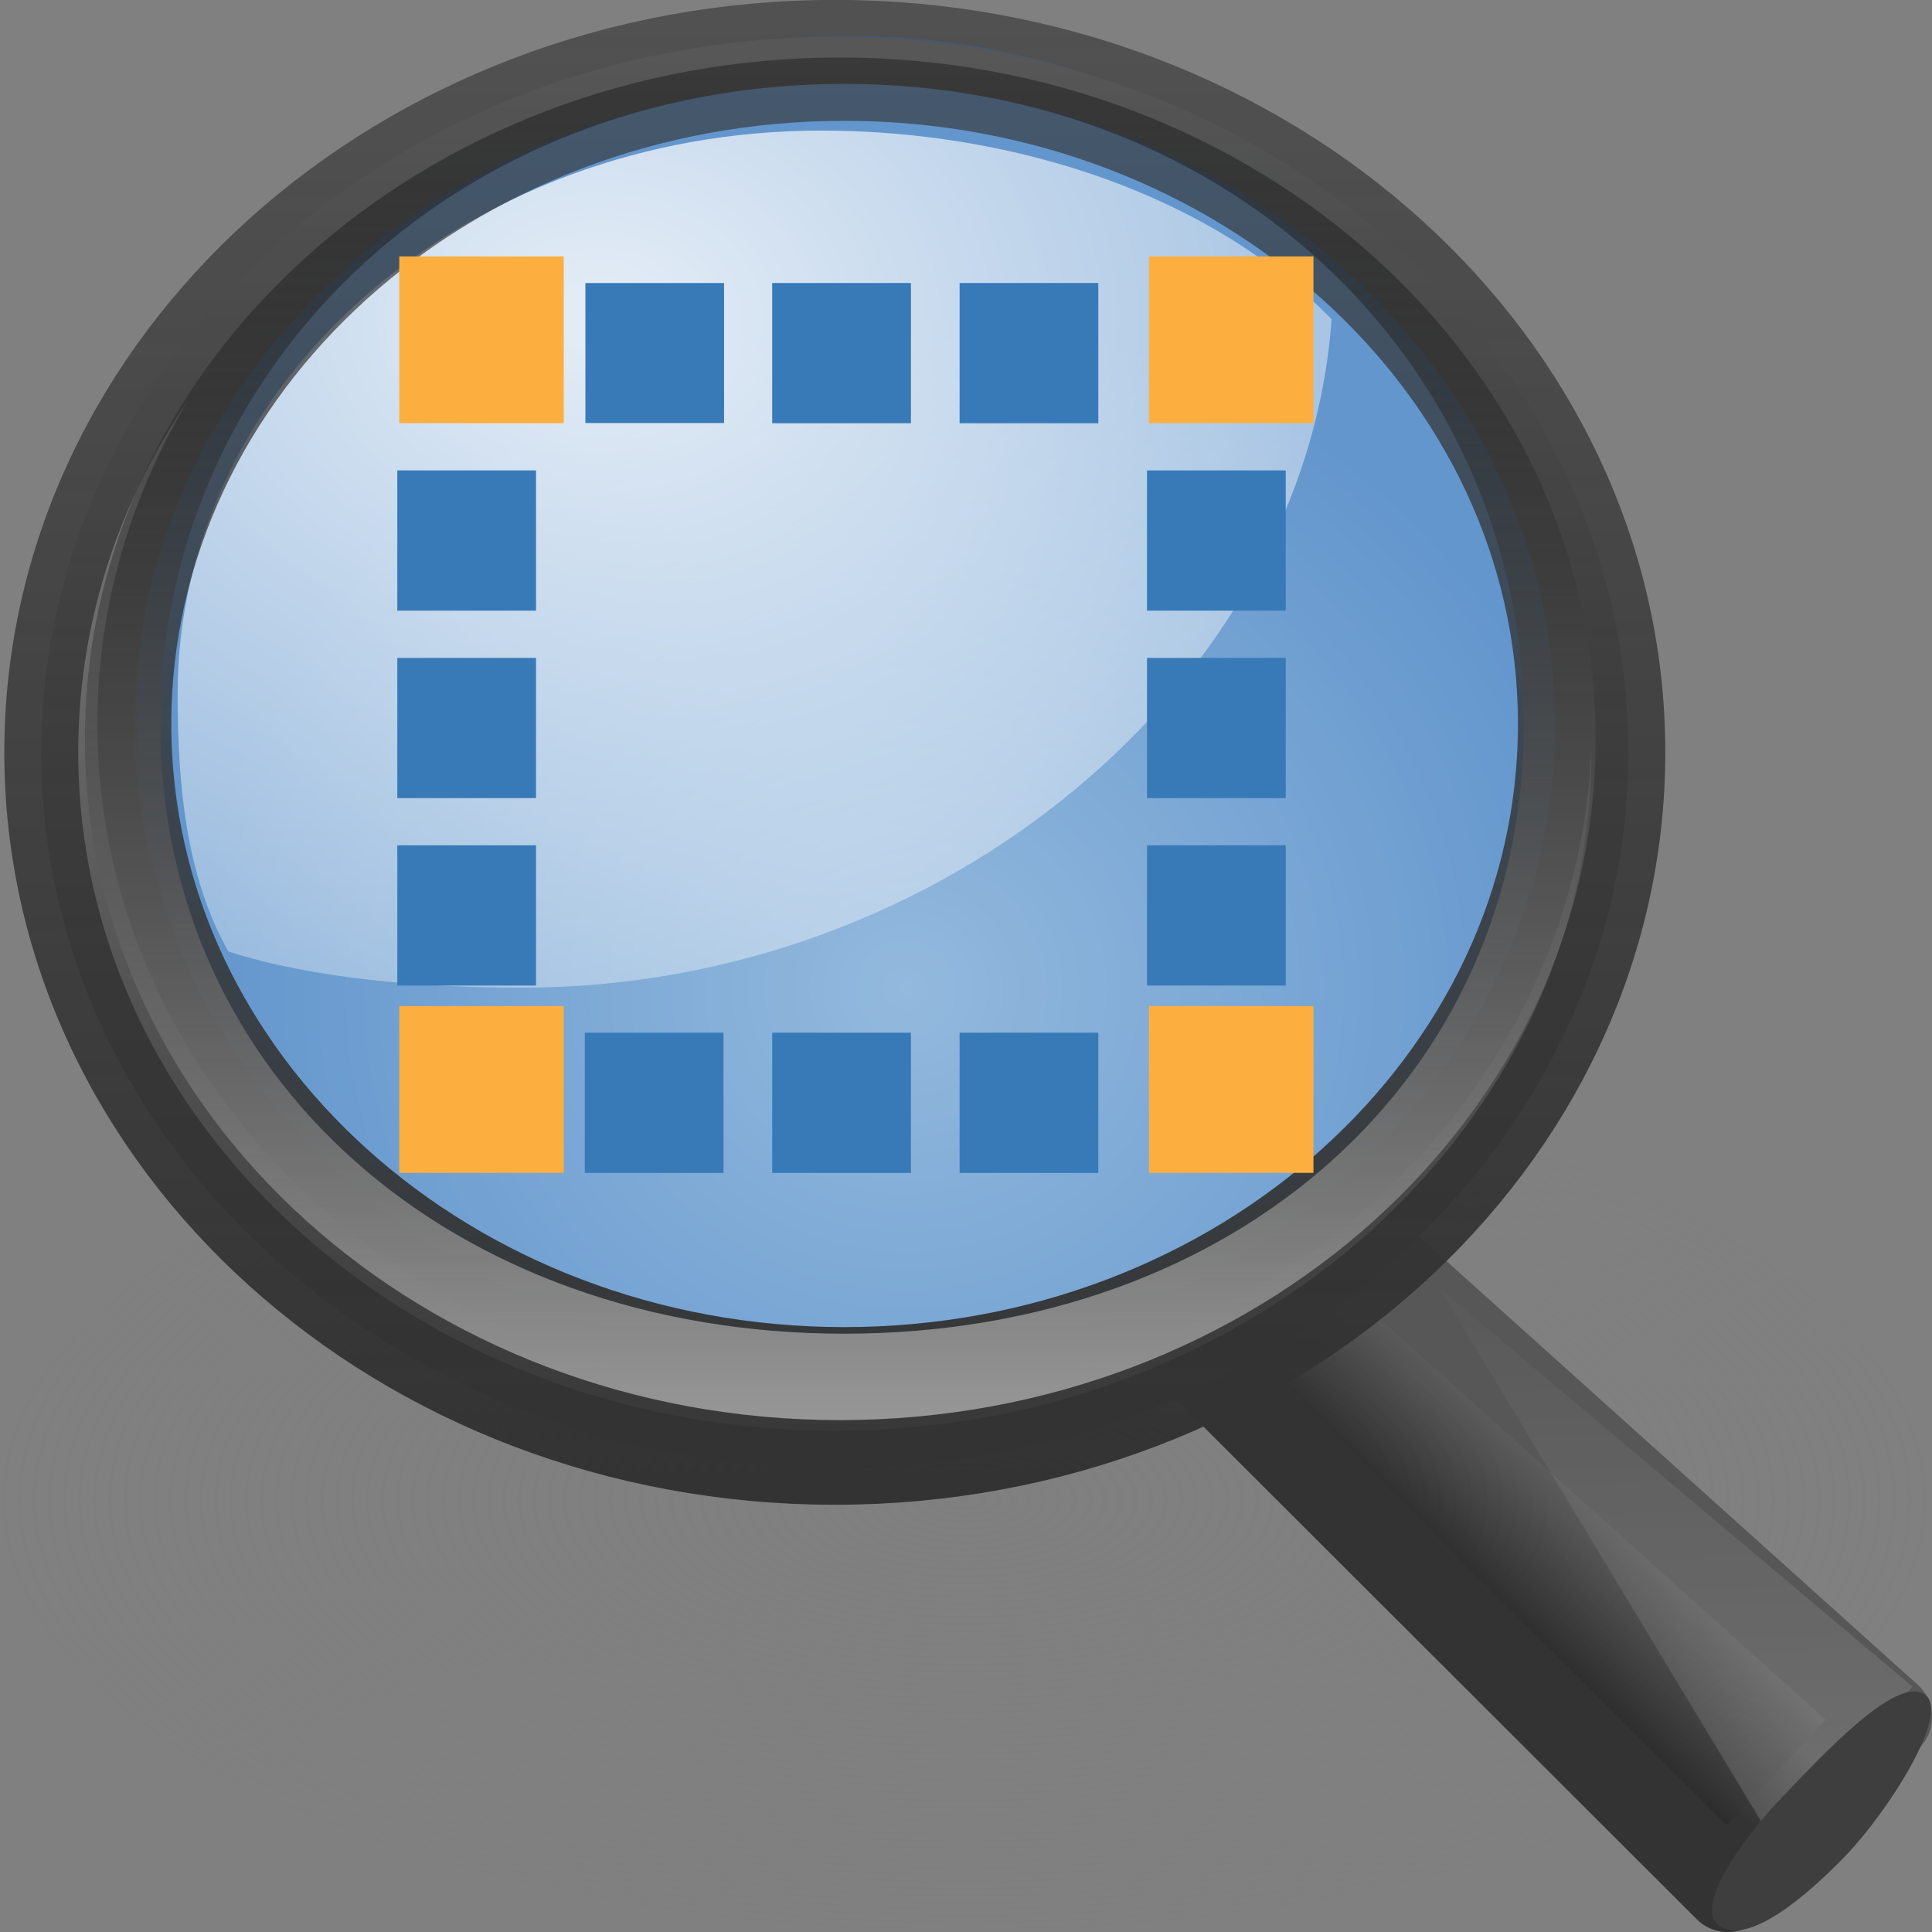 <?xml version="1.0" encoding="UTF-8" standalone="no"?>
<!-- Created with Inkscape (http://www.inkscape.org/) -->

<svg
   xmlns:dc="http://purl.org/dc/elements/1.1/"
   xmlns:cc="http://creativecommons.org/ns#"
   xmlns:rdf="http://www.w3.org/1999/02/22-rdf-syntax-ns#"
   xmlns:svg="http://www.w3.org/2000/svg"
   xmlns="http://www.w3.org/2000/svg"
   xmlns:xlink="http://www.w3.org/1999/xlink"
   xmlns:sodipodi="http://sodipodi.sourceforge.net/DTD/sodipodi-0.dtd"
   xmlns:inkscape="http://www.inkscape.org/namespaces/inkscape"
   sodipodi:docname="zoom-select.svg"
   inkscape:version="0.48.1 r9760"
   id="svg2"
   height="22"
   width="22"
   version="1.0">
  <rect width="100%" height="100%" fill="#808080" stroke="none"/>
  <sodipodi:namedview
     pagecolor="#ffffff"
     bordercolor="#666666"
     borderopacity="1"
     objecttolerance="10"
     gridtolerance="10"
     guidetolerance="10"
     inkscape:pageopacity="0"
     inkscape:pageshadow="2"
     inkscape:window-width="1366"
     inkscape:window-height="690"
     id="namedview50"
     showgrid="true"
     inkscape:snap-global="false"
     inkscape:zoom="5.6568545"
     inkscape:cx="16.685787"
     inkscape:cy="13.625036"
     inkscape:window-x="0"
     inkscape:window-y="24"
     inkscape:window-maximized="1"
     inkscape:current-layer="svg2">
    <inkscape:grid
       type="xygrid"
       id="grid3291" />
  </sodipodi:namedview>
  <defs
     id="defs4">
    <linearGradient
       id="linearGradient6209-717-8">
      <stop
         id="stop3366-2"
         style="stop-color:#979797;stop-opacity:1"
         offset="0" />
      <stop
         id="stop3368-6"
         style="stop-color:#000000;stop-opacity:0.341"
         offset="1" />
    </linearGradient>
    <linearGradient
       id="linearGradient2300-465-0">
      <stop
         id="stop3396-6"
         style="stop-color:#343434;stop-opacity:0.976"
         offset="0" />
      <stop
         id="stop3398-6"
         style="stop-color:#929292;stop-opacity:1"
         offset="1" />
    </linearGradient>
    <linearGradient
       id="linearGradient11104-770-4">
      <stop
         id="stop3402-6"
         style="stop-color:#333333;stop-opacity:1"
         offset="0" />
      <stop
         id="stop3404-2"
         style="stop-color:#333333;stop-opacity:0.612"
         offset="1" />
    </linearGradient>
    <linearGradient
       id="linearGradient4467-402-8">
      <stop
         id="stop3390-9"
         style="stop-color:#ffffff;stop-opacity:1"
         offset="0" />
      <stop
         id="stop3392-6"
         style="stop-color:#ffffff;stop-opacity:0.248"
         offset="1" />
    </linearGradient>
    <linearGradient
       id="linearGradient4454-600-0">
      <stop
         id="stop3408-7"
         style="stop-color:#93b9dd;stop-opacity:1"
         offset="0" />
      <stop
         id="stop3410-0"
         style="stop-color:#6396cd;stop-opacity:1"
         offset="1" />
    </linearGradient>
    <linearGradient
       id="linearGradient3294-8">
      <stop
         id="stop3296-5"
         style="stop-color:#ffffff;stop-opacity:0.195"
         offset="0" />
      <stop
         id="stop3298-9"
         style="stop-color:#ffffff;stop-opacity:0"
         offset="1" />
    </linearGradient>
    <linearGradient
       id="linearGradient11114-516-5">
      <stop
         id="stop3372-3"
         style="stop-color:#242424;stop-opacity:0.992"
         offset="0" />
      <stop
         id="stop3374-8"
         style="stop-color:#656565;stop-opacity:1"
         offset="1" />
    </linearGradient>
    <linearGradient
       id="linearGradient3277-442-3">
      <stop
         id="stop3378-1"
         style="stop-color:#575757;stop-opacity:1"
         offset="0" />
      <stop
         id="stop3380-8"
         style="stop-color:#333333;stop-opacity:1"
         offset="1" />
    </linearGradient>
    <linearGradient
       id="linearGradient8838">
      <stop
         id="stop8840"
         style="stop-color:#7f7f7f;stop-opacity:1"
         offset="0" />
      <stop
         id="stop8842"
         style="stop-color:#808080;stop-opacity:0"
         offset="1" />
    </linearGradient>
    <linearGradient
       inkscape:collect="always"
       xlink:href="#linearGradient6209-717-8"
       id="linearGradient3094"
       gradientUnits="userSpaceOnUse"
       gradientTransform="matrix(0.252,0,0,0.247,-34.348,-2.421)"
       x1="173.096"
       y1="75.319"
       x2="173.096"
       y2="11.949" />
    <linearGradient
       inkscape:collect="always"
       xlink:href="#linearGradient2300-465-0"
       id="linearGradient3097"
       gradientUnits="userSpaceOnUse"
       gradientTransform="matrix(0.265,0,0,0.259,-36.604,-2.804)"
       x1="173.096"
       y1="75.319"
       x2="173.096"
       y2="11.949" />
    <linearGradient
       inkscape:collect="always"
       xlink:href="#linearGradient11104-770-4"
       id="linearGradient3099"
       gradientUnits="userSpaceOnUse"
       gradientTransform="matrix(0.265,0,0,0.259,-2.225,-0.854)"
       x1="41.542"
       y1="68.292"
       x2="41.485"
       y2="4.536" />
    <radialGradient
       inkscape:collect="always"
       xlink:href="#linearGradient4467-402-8"
       id="radialGradient3102"
       gradientUnits="userSpaceOnUse"
       gradientTransform="matrix(2.016,0,0,1.532,-24.248,-16.426)"
       cx="15.414"
       cy="13.078"
       fx="15.414"
       fy="13.078"
       r="6.656" />
    <radialGradient
       inkscape:collect="always"
       xlink:href="#linearGradient4454-600-0"
       id="radialGradient3105"
       gradientUnits="userSpaceOnUse"
       gradientTransform="matrix(0.977,0,0,0.932,-7.507,-9.073)"
       cx="18.241"
       cy="21.818"
       fx="18.241"
       fy="21.818"
       r="8.309" />
    <linearGradient
       inkscape:collect="always"
       xlink:href="#linearGradient3294-8"
       id="linearGradient3109"
       gradientUnits="userSpaceOnUse"
       gradientTransform="matrix(0.195,0,0,0.179,-26.221,0.922)"
       x1="212.044"
       y1="123.74"
       x2="210.581"
       y2="74.262" />
    <linearGradient
       inkscape:collect="always"
       xlink:href="#linearGradient11114-516-5"
       id="linearGradient3112"
       gradientUnits="userSpaceOnUse"
       gradientTransform="matrix(0.195,0,0,0.179,49.001,-0.81)"
       x1="-172.653"
       y1="99.667"
       x2="-164.718"
       y2="91.973" />
    <linearGradient
       inkscape:collect="always"
       xlink:href="#linearGradient3277-442-3"
       id="linearGradient3114"
       gradientUnits="userSpaceOnUse"
       gradientTransform="matrix(0.502,0,0,0.461,-1.379,1.974)"
       x1="32.893"
       y1="27.988"
       x2="31.364"
       y2="29.484" />
    <radialGradient
       inkscape:collect="always"
       xlink:href="#linearGradient8838"
       id="radialGradient3117"
       gradientUnits="userSpaceOnUse"
       gradientTransform="matrix(1.035,0,0,0.463,-53.835,14.938)"
       cx="62.625"
       cy="4.625"
       fx="62.625"
       fy="4.625"
       r="10.625" />
  </defs>
  <g
     id="g3335"
     transform="matrix(-0.217,0,0,0.22,20.096,10.866)"
     style="fill:#000000;fill-opacity:1;stroke:#000000;stroke-width:1.632;stroke-miterlimit:4;stroke-opacity:1;stroke-dasharray:none" />
  <g
     id="g3073">
    <path
       d="m 22,17.08 a 11,4.922 0 0 1 -22,0 11,4.922 0 1 1 22,0 z"
       id="path8836"
       style="opacity:0.5;fill:url(#radialGradient3117);fill-opacity:1;fill-rule:evenodd;stroke:none;stroke-width:1;marker:none;visibility:visible;display:inline;overflow:visible"
       inkscape:connector-curvature="0" />
    <path
       d="m 15.062,13.764 6.44,5.79 -1.828,1.948 -6.409,-6.4 1.797,-1.338 z"
       id="path11112"
       style="fill:url(#linearGradient3112);fill-opacity:1;fill-rule:evenodd;stroke:url(#linearGradient3114);stroke-width:0.998;stroke-linecap:round;stroke-linejoin:round;stroke-miterlimit:4;stroke-opacity:1;stroke-dasharray:none;display:inline"
       inkscape:connector-curvature="0" />
    <path
       d="m 20.218,21.012 -3.828,-6.345 5.387,4.539 -1.558,1.806 z"
       id="path11122"
       style="fill:url(#linearGradient3109);fill-opacity:1;fill-rule:evenodd;stroke:none;display:inline"
       inkscape:connector-curvature="0" />
    <path
       d="m 21.909,19.289 c 0.328,0.198 -0.418,1.348 -0.886,1.835 -0.468,0.487 -1.104,1.013 -1.431,0.815 -0.328,-0.198 0.241,-0.996 0.71,-1.483 0.468,-0.487 1.28,-1.365 1.608,-1.167 z"
       id="path13082"
       style="fill:#3e3e3e;fill-opacity:1;stroke:none;display:inline"
       inkscape:connector-curvature="0" />
    <path
       d="m 17.805,8.156 a 8.12,7.747 0 0 1 -16.241,0 8.12,7.747 0 1 1 16.241,0 z"
       id="path4452"
       style="fill:url(#radialGradient3105);fill-opacity:1;fill-rule:evenodd;stroke:none;stroke-width:0.882;marker:none;visibility:visible;display:inline"
       inkscape:connector-curvature="0" />
    <path
       d="m 9.35,1.487 c -4.049,0 -7.327,2.868 -7.327,6.41 0,1.023 0.091,2.079 0.578,2.938 0.974,0.314 2.244,0.412 3.342,0.412 4.797,0 8.924,-3.48 9.22,-7.612 C 13.817,2.244 11.595,1.487 9.35,1.487 z"
       id="path4462"
       style="opacity:0.834;fill:url(#radialGradient3102);fill-opacity:1;fill-rule:evenodd;stroke:none;stroke-width:1;marker:none;visibility:visible;display:inline;overflow:visible"
       inkscape:connector-curvature="0" />
    <path
       d="m 9.506,0.42 c -4.987,0 -9.036,3.651 -9.036,8.147 0,4.496 4.049,8.147 9.036,8.147 4.987,0 9.036,-3.651 9.036,-8.147 0,-4.496 -4.049,-8.147 -9.036,-8.147 z m 0.108,0.535 c 4.464,0 8.092,3.264 8.092,7.289 0,4.024 -3.628,7.289 -8.092,7.289 -4.464,10e-7 -8.084,-3.264 -8.084,-7.289 0,-4.024 3.62,-7.289 8.084,-7.289 z"
       id="path2298"
       style="fill:url(#linearGradient3097);fill-opacity:1;stroke:url(#linearGradient3099);stroke-width:0.842;stroke-linecap:round;stroke-linejoin:round;stroke-miterlimit:4;stroke-opacity:1;stroke-dasharray:none;display:inline"
       inkscape:connector-curvature="0" />
    <path
       d="m 9.564,0.655 c -4.749,0 -8.597,3.476 -8.597,7.758 0,4.282 3.848,7.758 8.597,7.758 4.749,0 8.606,-3.476 8.606,-7.758 0,-4.282 -3.856,-7.758 -8.606,-7.758 z m 0.05,0.3 c 4.464,0 7.738,3.264 7.738,7.289 0,4.024 -3.275,6.943 -7.738,6.943 -4.464,1e-6 -7.789,-2.918 -7.789,-6.943 0,-4.024 3.325,-7.289 7.789,-7.289 z"
       id="path4267"
       style="fill:url(#linearGradient3094);fill-opacity:1;stroke:none;display:inline"
       inkscape:connector-curvature="0" />
    <rect
       transform="scale(-1,-1)"
       y="-4.667"
       x="-8.095"
       height="1.294"
       width="1.279"
       id="rect3379"
       style="fill:#387ab8;fill-opacity:1;stroke:#387ab8;stroke-width:0.3;stroke-linecap:butt;stroke-linejoin:miter;stroke-miterlimit:4;stroke-opacity:1;stroke-dasharray:none;stroke-dashoffset:0" />
    <g
       style="fill:#fcaf3e;fill-opacity:1;stroke:#fcaf3e;stroke-width:1.632;stroke-miterlimit:4;stroke-opacity:1;stroke-dasharray:none"
       transform="matrix(-0.217,0,0,0.22,11.559,2.329)"
       id="g5414">
      <rect
         style="fill:#fcaf3e;fill-opacity:1;stroke:#fcaf3e;stroke-width:1.632;stroke-linecap:butt;stroke-linejoin:miter;stroke-miterlimit:4;stroke-opacity:1;stroke-dasharray:none;stroke-dashoffset:0"
         id="rect3885"
         width="7"
         height="7"
         x="24.5"
         y="-10.5"
         transform="scale(1,-1)" />
      <rect
         style="fill:#fcaf3e;fill-opacity:1;stroke:#fcaf3e;stroke-width:1.632;stroke-linecap:butt;stroke-linejoin:miter;stroke-miterlimit:4;stroke-opacity:1;stroke-dasharray:none;stroke-dashoffset:0"
         id="rect3885-5"
         width="5"
         height="5"
         x="25.5"
         y="-9.5"
         transform="scale(1,-1)" />
    </g>
    <g
       style="fill:#387ab8;fill-opacity:1;stroke:#387ab8;stroke-width:1.632;stroke-miterlimit:4;stroke-opacity:1;stroke-dasharray:none"
       id="g3293"
       transform="matrix(-0.183,0,0,0.185,10.438,4.86)">
      <rect
         transform="scale(1,-1)"
         y="-10.5"
         x="24.5"
         height="7"
         width="7"
         id="rect3295"
         style="fill:#387ab8;fill-opacity:1;stroke:#387ab8;stroke-width:1.632;stroke-linecap:butt;stroke-linejoin:miter;stroke-miterlimit:4;stroke-opacity:1;stroke-dasharray:none;stroke-dashoffset:0" />
      <rect
         transform="scale(1,-1)"
         y="-9.5"
         x="25.5"
         height="5"
         width="5"
         id="rect3297"
         style="fill:#387ab8;fill-opacity:1;stroke:#387ab8;stroke-width:1.632;stroke-linecap:butt;stroke-linejoin:miter;stroke-miterlimit:4;stroke-opacity:1;stroke-dasharray:none;stroke-dashoffset:0" />
    </g>
    <g
       style="fill:#387ab8;fill-opacity:1;stroke:#387ab8;stroke-width:1.632;stroke-miterlimit:4;stroke-opacity:1;stroke-dasharray:none"
       transform="matrix(-0.183,0,0,0.185,10.438,6.995)"
       id="g3299">
      <rect
         style="fill:#387ab8;fill-opacity:1;stroke:#387ab8;stroke-width:1.632;stroke-linecap:butt;stroke-linejoin:miter;stroke-miterlimit:4;stroke-opacity:1;stroke-dasharray:none;stroke-dashoffset:0"
         id="rect3301"
         width="7"
         height="7"
         x="24.5"
         y="-10.5"
         transform="scale(1,-1)" />
      <rect
         style="fill:#387ab8;fill-opacity:1;stroke:#387ab8;stroke-width:1.632;stroke-linecap:butt;stroke-linejoin:miter;stroke-miterlimit:4;stroke-opacity:1;stroke-dasharray:none;stroke-dashoffset:0"
         id="rect3303"
         width="5"
         height="5"
         x="25.5"
         y="-9.5"
         transform="scale(1,-1)" />
    </g>
    <g
       style="fill:#387ab8;fill-opacity:1;stroke:#387ab8;stroke-width:1.632;stroke-miterlimit:4;stroke-opacity:1;stroke-dasharray:none"
       id="g3305"
       transform="matrix(-0.183,0,0,0.185,10.438,9.129)">
      <rect
         transform="scale(1,-1)"
         y="-10.5"
         x="24.5"
         height="7"
         width="7"
         id="rect3307"
         style="fill:#387ab8;fill-opacity:1;stroke:#387ab8;stroke-width:1.632;stroke-linecap:butt;stroke-linejoin:miter;stroke-miterlimit:4;stroke-opacity:1;stroke-dasharray:none;stroke-dashoffset:0" />
      <rect
         transform="scale(1,-1)"
         y="-9.5"
         x="25.5"
         height="5"
         width="5"
         id="rect3309"
         style="fill:#387ab8;fill-opacity:1;stroke:#387ab8;stroke-width:1.632;stroke-linecap:butt;stroke-linejoin:miter;stroke-miterlimit:4;stroke-opacity:1;stroke-dasharray:none;stroke-dashoffset:0" />
    </g>
    <g
       style="fill:#fcaf3e;fill-opacity:1;stroke:#fcaf3e;stroke-width:1.632;stroke-miterlimit:4;stroke-opacity:1;stroke-dasharray:none"
       transform="matrix(-0.217,0,0,0.22,11.559,10.866)"
       id="g3311">
      <rect
         style="fill:#fcaf3e;fill-opacity:1;stroke:#fcaf3e;stroke-width:1.632;stroke-linecap:butt;stroke-linejoin:miter;stroke-miterlimit:4;stroke-opacity:1;stroke-dasharray:none;stroke-dashoffset:0"
         id="rect3313"
         width="7"
         height="7"
         x="24.5"
         y="-10.5"
         transform="scale(1,-1)" />
      <rect
         style="fill:#fcaf3e;fill-opacity:1;stroke:#fcaf3e;stroke-width:1.632;stroke-linecap:butt;stroke-linejoin:miter;stroke-miterlimit:4;stroke-opacity:1;stroke-dasharray:none;stroke-dashoffset:0"
         id="rect3315"
         width="5"
         height="5"
         x="25.5"
         y="-9.5"
         transform="scale(1,-1)" />
    </g>
    <g
       style="fill:#387ab8;fill-opacity:1;stroke:#387ab8;stroke-width:1.632;stroke-miterlimit:4;stroke-opacity:1;stroke-dasharray:none"
       id="g3317"
       transform="matrix(-0.183,0,0,0.185,12.573,11.263)">
      <rect
         transform="scale(1,-1)"
         y="-10.5"
         x="24.5"
         height="7"
         width="7"
         id="rect3319"
         style="fill:#387ab8;fill-opacity:1;stroke:#387ab8;stroke-width:1.632;stroke-linecap:butt;stroke-linejoin:miter;stroke-miterlimit:4;stroke-opacity:1;stroke-dasharray:none;stroke-dashoffset:0" />
      <rect
         transform="scale(1,-1)"
         y="-9.5"
         x="25.5"
         height="5"
         width="5"
         id="rect3321"
         style="fill:#387ab8;fill-opacity:1;stroke:#387ab8;stroke-width:1.632;stroke-linecap:butt;stroke-linejoin:miter;stroke-miterlimit:4;stroke-opacity:1;stroke-dasharray:none;stroke-dashoffset:0" />
    </g>
    <g
       style="fill:#387ab8;fill-opacity:1;stroke:#387ab8;stroke-width:1.632;stroke-miterlimit:4;stroke-opacity:1;stroke-dasharray:none"
       transform="matrix(-0.183,0,0,0.185,14.707,11.263)"
       id="g3323">
      <rect
         style="fill:#387ab8;fill-opacity:1;stroke:#387ab8;stroke-width:1.632;stroke-linecap:butt;stroke-linejoin:miter;stroke-miterlimit:4;stroke-opacity:1;stroke-dasharray:none;stroke-dashoffset:0"
         id="rect3325"
         width="7"
         height="7"
         x="24.5"
         y="-10.5"
         transform="scale(1,-1)" />
      <rect
         style="fill:#387ab8;fill-opacity:1;stroke:#387ab8;stroke-width:1.632;stroke-linecap:butt;stroke-linejoin:miter;stroke-miterlimit:4;stroke-opacity:1;stroke-dasharray:none;stroke-dashoffset:0"
         id="rect3327"
         width="5"
         height="5"
         x="25.5"
         y="-9.5"
         transform="scale(1,-1)" />
    </g>
    <g
       style="fill:#387ab8;fill-opacity:1;stroke:#387ab8;stroke-width:1.632;stroke-miterlimit:4;stroke-opacity:1;stroke-dasharray:none"
       id="g3329"
       transform="matrix(-0.183,0,0,0.185,16.841,11.263)">
      <rect
         transform="scale(1,-1)"
         y="-10.5"
         x="24.5"
         height="7"
         width="7"
         id="rect3331"
         style="fill:#387ab8;fill-opacity:1;stroke:#387ab8;stroke-width:1.632;stroke-linecap:butt;stroke-linejoin:miter;stroke-miterlimit:4;stroke-opacity:1;stroke-dasharray:none;stroke-dashoffset:0" />
      <rect
         transform="scale(1,-1)"
         y="-9.5"
         x="25.5"
         height="5"
         width="5"
         id="rect3333"
         style="fill:#387ab8;fill-opacity:1;stroke:#387ab8;stroke-width:1.632;stroke-linecap:butt;stroke-linejoin:miter;stroke-miterlimit:4;stroke-opacity:1;stroke-dasharray:none;stroke-dashoffset:0" />
    </g>
    <rect
       style="fill:#fcaf3e;fill-opacity:1;stroke:#fcaf3e;stroke-width:1.632;stroke-miterlimit:4;stroke-opacity:1;stroke-dasharray:none;stroke-linecap:butt;stroke-linejoin:miter;stroke-dashoffset:0"
       id="rect3337"
       width="7"
       height="7"
       x="24.5"
       y="-10.5"
       transform="matrix(-0.217,0,0,-0.22,20.096,10.866)" />
    <g
       style="fill:#387ab8;fill-opacity:1;stroke:#387ab8;stroke-width:1.632;stroke-miterlimit:4;stroke-opacity:1;stroke-dasharray:none"
       id="g3341"
       transform="matrix(-0.183,0,0,0.185,18.975,9.129)">
      <rect
         transform="scale(1,-1)"
         y="-10.5"
         x="24.5"
         height="7"
         width="7"
         id="rect3343"
         style="fill:#387ab8;fill-opacity:1;stroke:#387ab8;stroke-width:1.632;stroke-linecap:butt;stroke-linejoin:miter;stroke-miterlimit:4;stroke-opacity:1;stroke-dasharray:none;stroke-dashoffset:0" />
      <rect
         transform="scale(1,-1)"
         y="-9.5"
         x="25.5"
         height="5"
         width="5"
         id="rect3345"
         style="fill:#387ab8;fill-opacity:1;stroke:#387ab8;stroke-width:1.632;stroke-linecap:butt;stroke-linejoin:miter;stroke-miterlimit:4;stroke-opacity:1;stroke-dasharray:none;stroke-dashoffset:0" />
    </g>
    <g
       style="fill:#387ab8;fill-opacity:1;stroke:#387ab8;stroke-width:1.632;stroke-miterlimit:4;stroke-opacity:1;stroke-dasharray:none"
       transform="matrix(-0.183,0,0,0.185,18.975,6.995)"
       id="g3347">
      <rect
         style="fill:#387ab8;fill-opacity:1;stroke:#387ab8;stroke-width:1.632;stroke-linecap:butt;stroke-linejoin:miter;stroke-miterlimit:4;stroke-opacity:1;stroke-dasharray:none;stroke-dashoffset:0"
         id="rect3349"
         width="7"
         height="7"
         x="24.5"
         y="-10.5"
         transform="scale(1,-1)" />
      <rect
         style="fill:#387ab8;fill-opacity:1;stroke:#387ab8;stroke-width:1.632;stroke-linecap:butt;stroke-linejoin:miter;stroke-miterlimit:4;stroke-opacity:1;stroke-dasharray:none;stroke-dashoffset:0"
         id="rect3351"
         width="5"
         height="5"
         x="25.5"
         y="-9.5"
         transform="scale(1,-1)" />
    </g>
    <g
       style="fill:#387ab8;fill-opacity:1;stroke:#387ab8;stroke-width:1.632;stroke-miterlimit:4;stroke-opacity:1;stroke-dasharray:none"
       id="g3353"
       transform="matrix(-0.183,0,0,0.185,18.975,4.86)">
      <rect
         transform="scale(1,-1)"
         y="-10.5"
         x="24.5"
         height="7"
         width="7"
         id="rect3355"
         style="fill:#387ab8;fill-opacity:1;stroke:#387ab8;stroke-width:1.632;stroke-linecap:butt;stroke-linejoin:miter;stroke-miterlimit:4;stroke-opacity:1;stroke-dasharray:none;stroke-dashoffset:0" />
      <rect
         transform="scale(1,-1)"
         y="-9.5"
         x="25.5"
         height="5"
         width="5"
         id="rect3357"
         style="fill:#387ab8;fill-opacity:1;stroke:#387ab8;stroke-width:1.632;stroke-linecap:butt;stroke-linejoin:miter;stroke-miterlimit:4;stroke-opacity:1;stroke-dasharray:none;stroke-dashoffset:0" />
    </g>
    <g
       style="fill:#fcaf3e;fill-opacity:1;stroke:#fcaf3e;stroke-width:1.632;stroke-miterlimit:4;stroke-opacity:1;stroke-dasharray:none"
       transform="matrix(-0.217,0,0,0.22,20.096,2.329)"
       id="g3359">
      <rect
         style="fill:#fcaf3e;fill-opacity:1;stroke:#fcaf3e;stroke-width:1.632;stroke-linecap:butt;stroke-linejoin:miter;stroke-miterlimit:4;stroke-opacity:1;stroke-dasharray:none;stroke-dashoffset:0"
         id="rect3361"
         width="7"
         height="7"
         x="24.5"
         y="-10.5"
         transform="scale(1,-1)" />
      <rect
         style="fill:#fcaf3e;fill-opacity:1;stroke:#fcaf3e;stroke-width:1.632;stroke-linecap:butt;stroke-linejoin:miter;stroke-miterlimit:4;stroke-opacity:1;stroke-dasharray:none;stroke-dashoffset:0"
         id="rect3363"
         width="5"
         height="5"
         x="25.5"
         y="-9.5"
         transform="scale(1,-1)" />
    </g>
    <g
       style="fill:#387ab8;fill-opacity:1;stroke:#387ab8;stroke-width:1.632;stroke-miterlimit:4;stroke-opacity:1;stroke-dasharray:none"
       id="g3365"
       transform="matrix(-0.183,0,0,0.185,16.841,2.726)">
      <rect
         transform="scale(1,-1)"
         y="-10.5"
         x="24.5"
         height="7"
         width="7"
         id="rect3367"
         style="fill:#387ab8;fill-opacity:1;stroke:#387ab8;stroke-width:1.632;stroke-linecap:butt;stroke-linejoin:miter;stroke-miterlimit:4;stroke-opacity:1;stroke-dasharray:none;stroke-dashoffset:0" />
      <rect
         transform="scale(1,-1)"
         y="-9.5"
         x="25.5"
         height="5"
         width="5"
         id="rect3369"
         style="fill:#387ab8;fill-opacity:1;stroke:#387ab8;stroke-width:1.632;stroke-linecap:butt;stroke-linejoin:miter;stroke-miterlimit:4;stroke-opacity:1;stroke-dasharray:none;stroke-dashoffset:0" />
    </g>
    <g
       style="fill:#387ab8;fill-opacity:1;stroke:#387ab8;stroke-width:1.632;stroke-miterlimit:4;stroke-opacity:1;stroke-dasharray:none"
       transform="matrix(-0.183,0,0,0.185,14.707,2.726)"
       id="g3371">
      <rect
         style="fill:#387ab8;fill-opacity:1;stroke:#387ab8;stroke-width:1.632;stroke-linecap:butt;stroke-linejoin:miter;stroke-miterlimit:4;stroke-opacity:1;stroke-dasharray:none;stroke-dashoffset:0"
         id="rect3373"
         width="7"
         height="7"
         x="24.5"
         y="-10.5"
         transform="scale(1,-1)" />
      <rect
         style="fill:#387ab8;fill-opacity:1;stroke:#387ab8;stroke-width:1.632;stroke-linecap:butt;stroke-linejoin:miter;stroke-miterlimit:4;stroke-opacity:1;stroke-dasharray:none;stroke-dashoffset:0"
         id="rect3375"
         width="5"
         height="5"
         x="25.5"
         y="-9.5"
         transform="scale(1,-1)" />
    </g>
    <rect
       transform="scale(-1,-1)"
       y="-4.482"
       x="-7.912"
       height="0.924"
       width="0.914"
       id="rect3381"
       style="fill:#387ab8;fill-opacity:1;stroke:#387ab8;stroke-width:0.3;stroke-linecap:butt;stroke-linejoin:miter;stroke-miterlimit:4;stroke-opacity:1;stroke-dasharray:none;stroke-dashoffset:0" />
  </g>
</svg>
